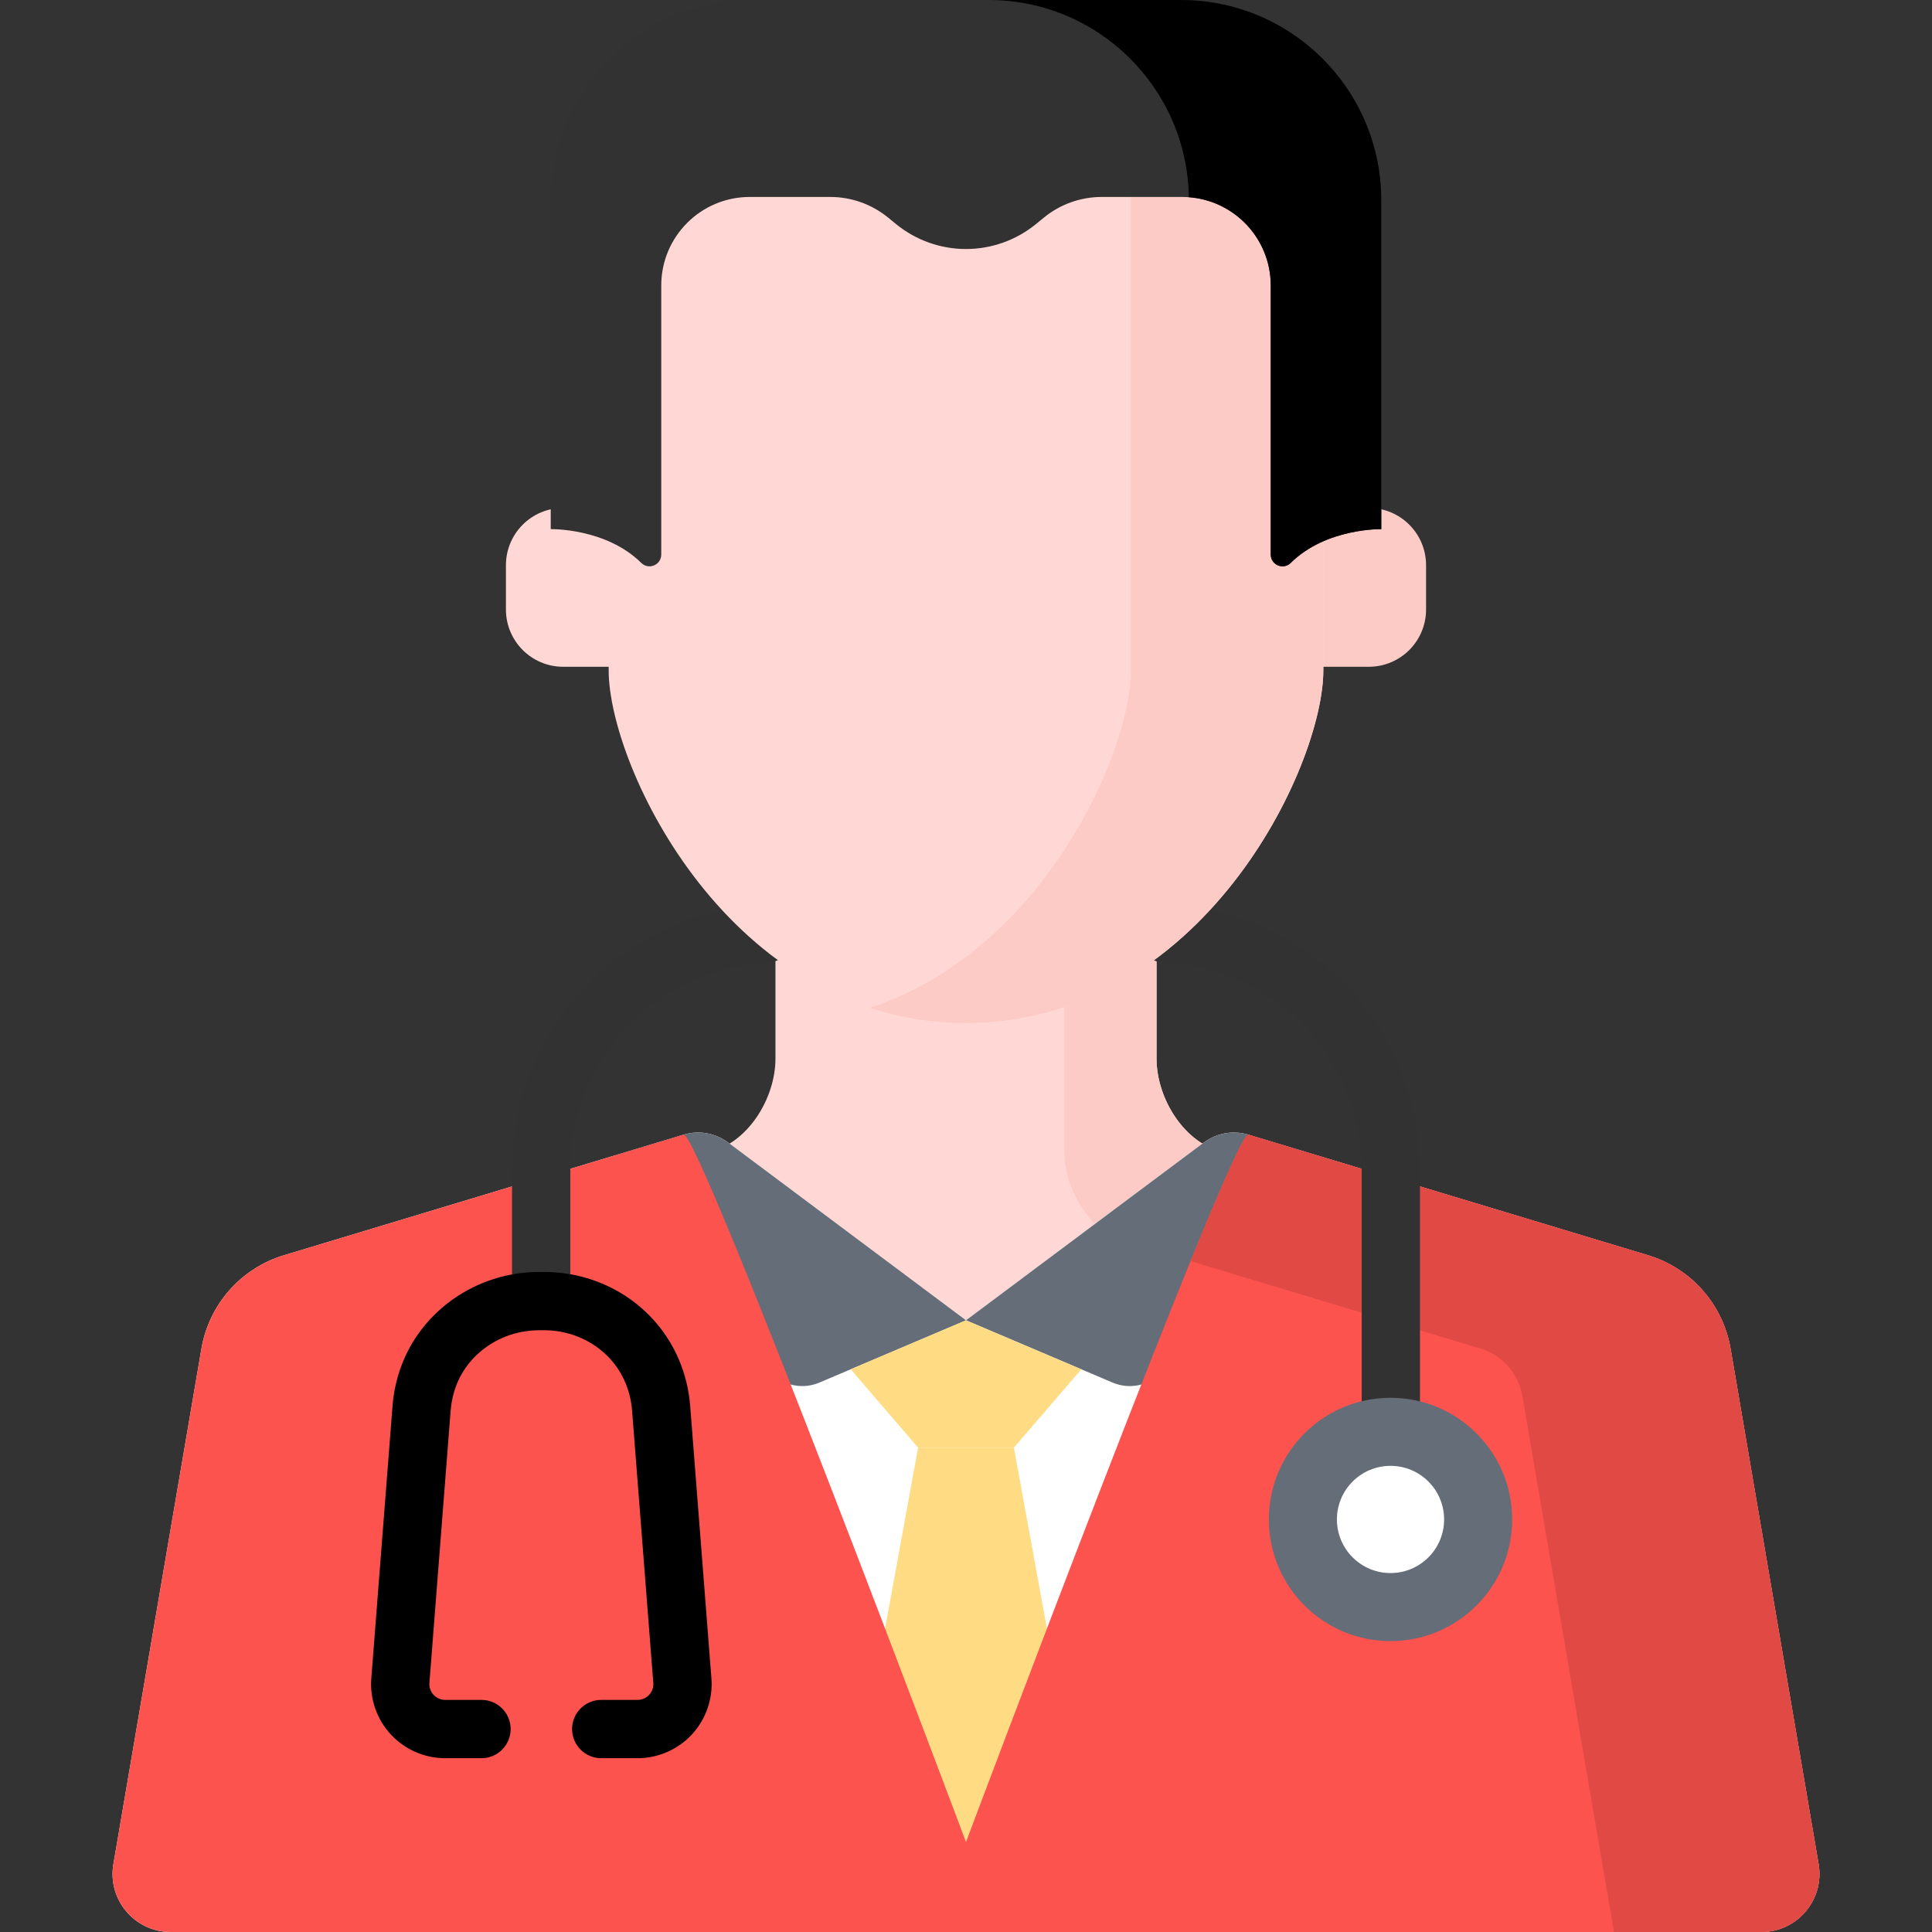 <svg width="230" height="230" viewBox="0 0 230 230" fill="none" xmlns="http://www.w3.org/2000/svg">
<rect x="0" y="0" width="230" height="230" fill="#333333" stroke="none"/>
<path d="M131.003 161.928L155.433 138.981L145.734 137.179C141.052 136.239 137.684 130.808 137.684 126.032V104.753H115H92.316V126.032C92.316 130.808 88.948 136.238 84.267 137.179L74.567 138.981L98.998 161.928C107.993 170.377 122.007 170.377 131.003 161.928Z" fill="#FFD8D5"/>
<path d="M126.697 104.753V137.019C126.697 141.795 130.065 147.225 134.746 148.166L143.106 150.559L155.433 138.981L145.733 137.179C141.052 136.239 137.684 130.808 137.684 126.032V104.753H126.697Z" fill="#FDCBC6"/>
<path d="M143.319 136.013L115 157.179L86.681 136.012C85.162 134.877 83.195 134.531 81.38 135.078L33.804 149.434C28.685 150.978 24.88 155.285 23.98 160.556L13.498 221.921C12.777 226.144 16.03 230 20.314 230H209.686C213.971 230 217.223 226.144 216.502 221.921L206.02 160.556C205.12 155.285 201.316 150.978 196.197 149.434L148.62 135.078C146.805 134.531 144.838 134.877 143.319 136.013Z" fill="white"/>
<path d="M81.38 135.079L73.196 137.548L91.259 162.825C92.681 164.814 95.294 165.55 97.545 164.594L115 157.179L86.681 136.013C85.162 134.877 83.195 134.531 81.38 135.079Z" fill="#656D78"/>
<path d="M132.455 164.594C134.706 165.55 137.319 164.815 138.741 162.825L156.804 137.548L156.761 137.535L148.62 135.079C146.805 134.531 144.838 134.878 143.319 136.013L115 157.179L132.455 164.594Z" fill="#656D78"/>
<path d="M115 157.179L101.274 163.01L109.298 172.338H120.702L128.726 163.01L115 157.179Z" fill="#FFDC84"/>
<path d="M120.702 172.338H115H109.298L98.767 230H131.233L120.702 172.338Z" fill="#FFDC84"/>
<path d="M115 219.295C115 219.295 83.195 134.531 81.38 135.079L33.804 149.434C28.685 150.978 24.88 155.285 23.98 160.556L13.498 221.921C12.777 226.144 16.03 230 20.314 230H209.686C213.971 230 217.223 226.144 216.502 221.921L206.02 160.556C205.12 155.285 201.316 150.978 196.197 149.434L148.62 135.078C146.805 134.531 115 219.295 115 219.295Z" fill="#FC534E"/>
<path d="M216.502 221.921L206.02 160.556C205.12 155.285 201.315 150.978 196.196 149.434L148.62 135.078C148.126 134.93 145.417 141.085 141.733 150.128L176.238 160.539C178.846 161.326 180.784 163.521 181.243 166.206L192.14 230H209.686C213.97 230 217.223 226.144 216.502 221.921Z" fill="#E14945"/>
<path d="M165.576 182.076C163.659 182.076 162.106 180.522 162.106 178.606V139.223C162.106 126.061 151.817 115.265 138.683 114.644C136.769 114.554 135.29 112.929 135.381 111.015C135.471 109.101 137.097 107.624 139.01 107.713C155.852 108.508 169.045 122.348 169.045 139.222V178.605C169.045 180.522 167.492 182.076 165.576 182.076Z" fill="#323232"/>
<path d="M64.424 156.399C62.508 156.399 60.955 154.846 60.955 152.929V139.223C60.955 122.396 74.109 108.557 90.903 107.717C92.822 107.618 94.446 109.096 94.542 111.009C94.637 112.923 93.163 114.552 91.25 114.648C78.153 115.302 67.894 126.097 67.894 139.223V152.929C67.894 154.846 66.341 156.399 64.424 156.399Z" fill="#323232"/>
<path d="M165.537 195.37C173.536 195.37 180.02 188.886 180.02 180.887C180.02 172.888 173.536 166.404 165.537 166.404C157.538 166.404 151.054 172.888 151.054 180.887C151.054 188.886 157.538 195.37 165.537 195.37Z" fill="#656D78"/>
<path d="M165.537 187.268C169.061 187.268 171.918 184.411 171.918 180.887C171.918 177.363 169.061 174.506 165.537 174.506C162.013 174.506 159.156 177.363 159.156 180.887C159.156 184.411 162.013 187.268 165.537 187.268Z" fill="white"/>
<path d="M75.899 209.309H71.573C69.657 209.309 68.103 207.756 68.103 205.839C68.103 203.923 69.657 202.369 71.573 202.369H75.899C76.421 202.369 76.925 202.149 77.279 201.766C77.633 201.383 77.814 200.864 77.774 200.344L75.246 167.905C75.156 166.755 74.882 165.634 74.433 164.574C72.831 160.792 69.034 158.36 64.745 158.36C64.719 158.36 64.692 158.36 64.665 158.36L64.094 158.364C59.68 158.395 55.734 161.083 54.272 165.051C53.935 165.968 53.725 166.928 53.649 167.905L51.121 200.344C51.081 200.865 51.261 201.383 51.615 201.766C51.97 202.15 52.473 202.369 52.995 202.369H57.321C59.238 202.369 60.791 203.923 60.791 205.839C60.791 207.756 59.238 209.309 57.321 209.309H52.995C50.545 209.309 48.185 208.277 46.522 206.478C44.858 204.68 44.012 202.248 44.203 199.804L46.73 167.366C46.856 165.754 47.203 164.168 47.761 162.654C50.215 155.989 56.758 151.477 64.045 151.426L64.616 151.422C64.659 151.422 64.702 151.421 64.745 151.421C71.829 151.421 78.13 155.511 80.823 161.867C81.565 163.618 82.016 165.468 82.164 167.366L84.692 199.805C84.882 202.247 84.037 204.68 82.373 206.479C80.709 208.278 78.35 209.309 75.899 209.309Z" fill="black"/>
<path d="M74.967 73.45V60.468H67.049C63.283 60.468 60.23 63.521 60.23 67.287V72.56C60.23 76.326 63.283 79.378 67.049 79.378H74.967V73.45V73.45Z" fill="#FFD8D5"/>
<path d="M162.951 60.468H155.033V73.45V79.378H162.951C166.717 79.378 169.77 76.326 169.77 72.56V67.287C169.77 63.521 166.717 60.468 162.951 60.468Z" fill="#FDCBC6"/>
<path d="M144.11 16.253C137.28 10.373 127.681 10.754 115 10.613C102.319 10.754 92.72 10.372 85.89 16.252C77.18 23.752 72.46 34.891 72.46 46.386V79.799C72.46 91.294 86.908 121.784 115 121.784C143.091 121.784 157.539 91.294 157.539 79.799V46.386C157.539 34.891 152.82 23.753 144.11 16.253Z" fill="#FFD8D5"/>
<path d="M144.11 16.253C141.397 13.917 138.246 12.572 134.639 11.787C134.639 11.804 134.64 11.819 134.64 11.836V79.8C134.64 89.612 124.109 113.265 103.55 119.977C107.074 121.128 110.89 121.785 115 121.785C143.092 121.785 157.539 91.295 157.539 79.8V46.386C157.539 34.891 152.82 23.753 144.11 16.253Z" fill="#FDCBC6"/>
<path d="M140.592 0H115H89.408C76.239 0 65.563 10.676 65.563 23.846V62.992C65.563 62.992 72.129 62.843 76.348 67.019C77.227 67.889 78.72 67.253 78.72 66.017V33.986C78.72 28.166 83.439 23.447 89.26 23.447H98.838C101.35 23.447 103.784 24.315 105.729 25.905L106.668 26.673C109.019 28.595 111.962 29.645 115 29.645C118.036 29.645 120.98 28.595 123.331 26.673L124.271 25.905C126.215 24.315 128.65 23.447 131.162 23.447H140.739C146.56 23.447 151.279 28.166 151.279 33.986V66.018C151.279 67.254 152.772 67.889 153.651 67.02C157.87 62.844 164.437 62.993 164.437 62.993V23.846C164.437 10.676 153.761 0 140.592 0Z" fill="#323232"/>
<path d="M140.592 0H117.692C130.739 0 141.332 10.479 141.529 23.479C146.981 23.883 151.279 28.431 151.279 33.986V66.018C151.279 67.254 152.773 67.889 153.651 67.02C157.871 62.844 164.437 62.993 164.437 62.993V23.846C164.437 10.676 153.761 0 140.592 0Z" fill="black"/>
</svg>
